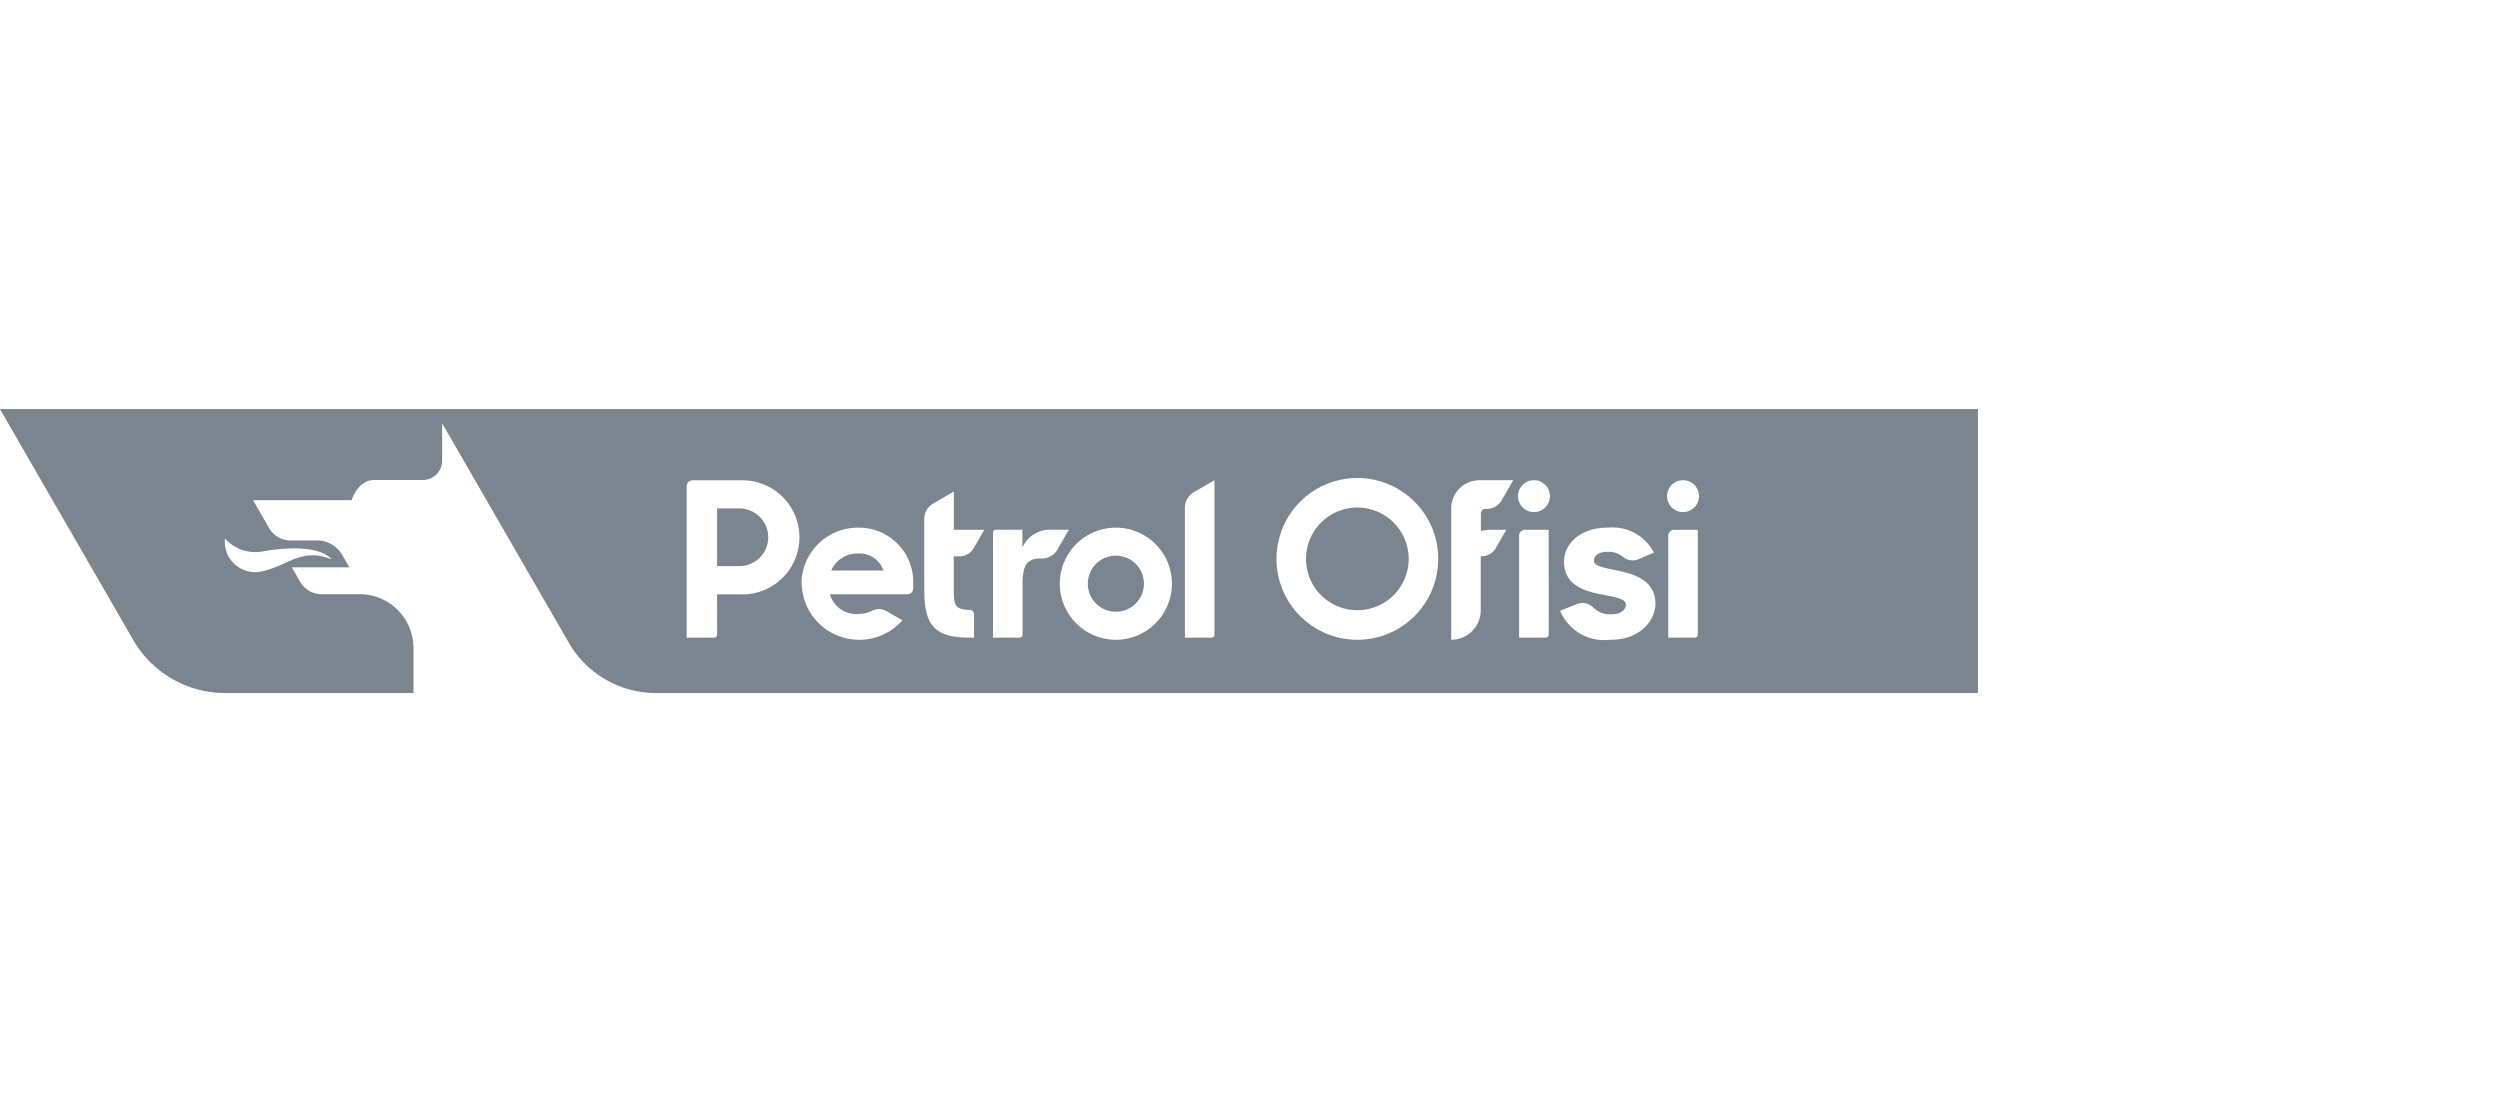 <svg xmlns="http://www.w3.org/2000/svg" width="165" height="73" viewBox="0 0 165 73">
  <g id="PO_LOGO" data-name="PO LOGO" transform="translate(20192 2839)">
    <rect id="Rectangle_604" data-name="Rectangle 604" width="165" height="73" transform="translate(-20192 -2839)" fill="none"/>
    <g id="Group_930" data-name="Group 930" transform="translate(-17.225 -0.343)">
      <path id="Path_1244" data-name="Path 1244" d="M1417.374,2194.317a1.851,1.851,0,1,0,1.851,1.852A1.851,1.851,0,0,0,1417.374,2194.317Z" transform="translate(-21518.502 -4996.301)" fill="#7b858f"/>
      <path id="Path_1245" data-name="Path 1245" d="M1400.341,2194.176a1.865,1.865,0,0,0-1.753,1.125h3.446A1.654,1.654,0,0,0,1400.341,2194.176Z" transform="translate(-21518.502 -4996.301)" fill="#7b858f"/>
      <path id="Path_1246" data-name="Path 1246" d="M1392.525,2191.2h-1.471v3.809h1.471a1.9,1.9,0,1,0,0-3.809Z" transform="translate(-21518.502 -4996.301)" fill="#7b858f"/>
      <path id="Path_1247" data-name="Path 1247" d="M1433.313,2191.142a3.388,3.388,0,1,0,3.387,3.389A3.389,3.389,0,0,0,1433.313,2191.142Z" transform="translate(-21518.502 -4996.301)" fill="#7b858f"/>
      <path id="Path_1248" data-name="Path 1248" d="M1343.726,2184.644l8.791,15.234a7.007,7.007,0,0,0,6.074,3.507h12.427v-2.964a3.562,3.562,0,0,0-3.563-3.562h-2.421a1.635,1.635,0,0,1-1.535-.887l-.513-.885h3.8l-.512-.886a1.942,1.942,0,0,0-1.742-.887h-1.538a1.632,1.632,0,0,1-1.543-.886l-1.023-1.772h6.507s.407-1.33,1.468-1.33h3.222a1.283,1.283,0,0,0,1.283-1.235v-2.51l8.354,14.473a6.651,6.651,0,0,0,5.77,3.331h87.241v-18.741Zm17.244,9.411c3.863-.7,4.644.505,4.644.505-2.019-.785-2.771.385-4.616.8a2.009,2.009,0,0,1-2.425-2.177A2.69,2.69,0,0,0,1360.97,2194.055Zm31.684,2.814h-1.6v2.663a.2.2,0,0,1-.195.2h-1.812v-10a.391.391,0,0,1,.391-.389h3.231a3.767,3.767,0,1,1-.015,7.533Zm11.345-.392a.389.389,0,0,1-.389.389H1398.5a1.8,1.8,0,0,0,1.9,1.295,1.942,1.942,0,0,0,.887-.208,1,1,0,0,1,.942.02l1.056.61a3.8,3.8,0,0,1-6.64-2.806,3.728,3.728,0,0,1,3.8-3.307,3.576,3.576,0,0,1,3.554,3.685Zm4.016-2.7a1.078,1.078,0,0,1-1.018.584h-.321v2.264c0,1.017.122,1.246,1.062,1.277a.285.285,0,0,1,.277.284v1.542h-.285c-2.263,0-3-.769-3-3.09v-4.668a1.2,1.2,0,0,1,.651-1.132l1.3-.753v2.525h2.012Zm4.421.725c-1.038,0-1.221.542-1.221,1.866v3.164a.2.2,0,0,1-.194.2h-1.755V2192.8a.2.2,0,0,1,.2-.195h1.74v1.168a2.009,2.009,0,0,1,1.966-1.168h1.1l-.728,1.262A1.164,1.164,0,0,1,1412.436,2194.5Zm4.938,5.367a3.7,3.7,0,1,1,3.7-3.7A3.7,3.7,0,0,1,1417.374,2199.869Zm6.507-.337a.2.2,0,0,1-.195.2h-1.755v-8.508a1.2,1.2,0,0,1,.652-1.135l1.3-.75Zm9.432.337a5.338,5.338,0,1,1,5.338-5.338A5.337,5.337,0,0,1,1433.313,2199.869Zm8.821-7.259h1.011l-.67,1.162a1.071,1.071,0,0,1-1.013.582h-.006v3.564a1.95,1.95,0,0,1-1.949,1.951V2191.2a1.863,1.863,0,0,1,1.862-1.862h2.231l-.728,1.263a1.165,1.165,0,0,1-1.1.631h0a.3.3,0,0,0-.306.306v1.162A2.436,2.436,0,0,1,1442.134,2192.61Zm3.809,6.922a.2.2,0,0,1-.2.2h-1.754V2193a.39.39,0,0,1,.389-.391h1.561Zm-.975-8.089a1.054,1.054,0,1,1,1.054-1.054A1.054,1.054,0,0,1,1444.968,2191.443Zm5,8.426a3.141,3.141,0,0,1-3.274-1.92l1.133-.443a.98.98,0,0,1,1.058.238,1.567,1.567,0,0,0,1.168.445c.642,0,.983-.3.983-.639,0-.386-.7-.5-1.523-.656-1.282-.228-2.562-.668-2.562-2.192,0-1.2,1.151-2.262,2.919-2.235a3.071,3.071,0,0,1,3.017,1.652l-1.033.435a.965.965,0,0,1-1.008-.157,1.506,1.506,0,0,0-.992-.336c-.642,0-.926.271-.926.583s.413.429,1.481.642c1.2.242,2.576.669,2.576,2.205C1452.989,2198.531,1452.021,2199.9,1449.972,2199.869Zm5.813-.337a.2.2,0,0,1-.194.2h-1.755V2193a.389.389,0,0,1,.39-.391h1.559Zm-.974-8.089a1.054,1.054,0,1,1,1.054-1.054A1.052,1.052,0,0,1,1454.811,2191.443Z" transform="translate(-21518.502 -4996.301)" fill="#7b858f"/>
    </g>
  </g>
</svg>
